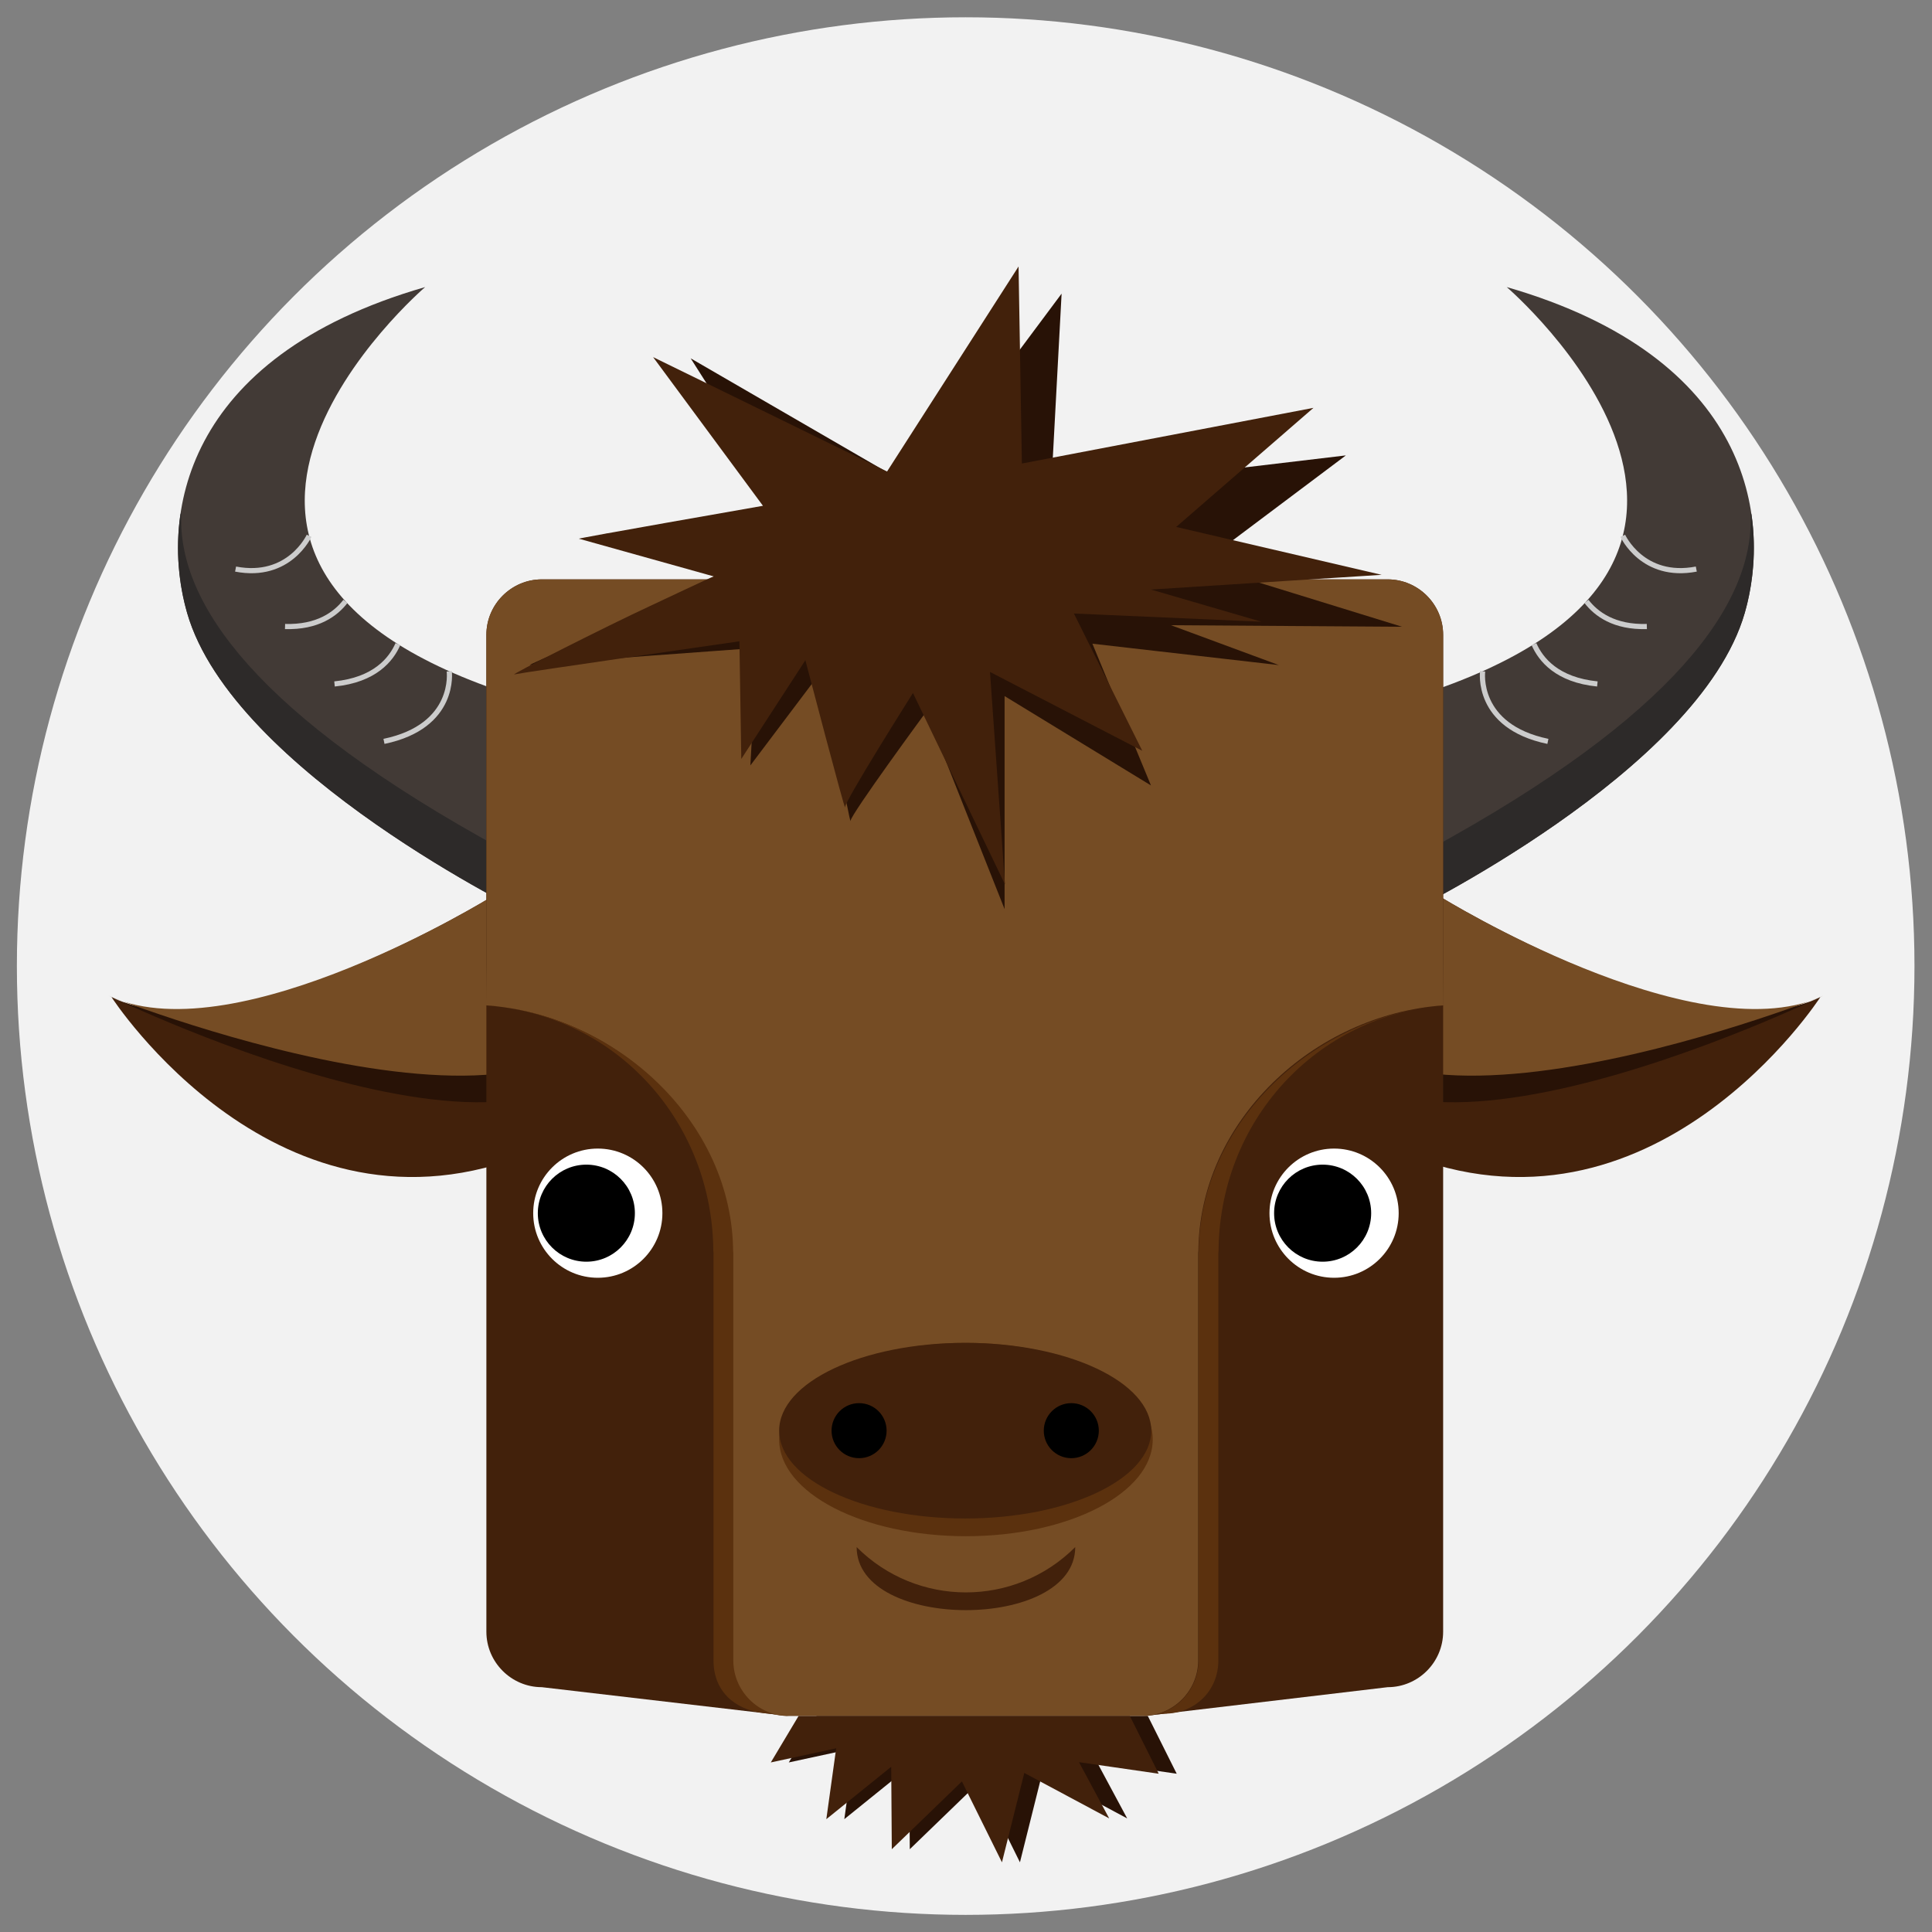 <?xml version="1.0" encoding="UTF-8" standalone="no"?>
<!-- Created with Inkscape (http://www.inkscape.org/) -->

<svg
   version="1.1"
   id="svg2"
   xml:space="preserve"
   width="392.975"
   height="392.975"
   viewBox="0 0 560 560"
   sodipodi:docname="logo.svg"
   inkscape:version="1.4 (e7c3feb100, 2024-10-09)"
   xmlns:inkscape="http://www.inkscape.org/namespaces/inkscape"
   xmlns:sodipodi="http://sodipodi.sourceforge.net/DTD/sodipodi-0.dtd"
   xmlns="http://www.w3.org/2000/svg"
   xmlns:svg="http://www.w3.org/2000/svg"
   xmlns:rdf="http://www.w3.org/1999/02/22-rdf-syntax-ns#"
   xmlns:cc="http://creativecommons.org/ns#"
   xmlns:dc="http://purl.org/dc/elements/1.1/"><rect x="0" y="0" width="560" height="560" fill="#808080" stroke="none"/><defs
     id="defs6"><clipPath
       clipPathUnits="userSpaceOnUse"
       id="clipPath18"><path
         d="M 0,361.333 H 361.333 V 0 H 0 Z"
         id="path16"
         inkscape:connector-curvature="0" /></clipPath><clipPath
       clipPathUnits="userSpaceOnUse"
       id="clipPath32"><path
         d="M 0,361.333 H 361.333 V 0 H 0 Z"
         id="path30"
         inkscape:connector-curvature="0" /></clipPath><clipPath
       clipPathUnits="userSpaceOnUse"
       id="clipPath40"><path
         d="M 0,361.333 H 361.333 V 0 H 0 Z"
         id="path38"
         inkscape:connector-curvature="0" /></clipPath><clipPath
       clipPathUnits="userSpaceOnUse"
       id="clipPath62"><path
         d="M 0,361.333 H 361.333 V 0 H 0 Z"
         id="path60"
         inkscape:connector-curvature="0" /></clipPath></defs><sodipodi:namedview
     pagecolor="#ffffff"
     bordercolor="#666666"
     borderopacity="1"
     objecttolerance="10"
     gridtolerance="10"
     guidetolerance="10"
     inkscape:pageopacity="0"
     inkscape:pageshadow="2"
     inkscape:window-width="1920"
     inkscape:window-height="1122"
     id="namedview4"
     showgrid="false"
     fit-margin-top="3"
     fit-margin-left="3"
     fit-margin-right="3"
     fit-margin-bottom="3"
     inkscape:zoom="0.97970571"
     inkscape:cx="156.6797"
     inkscape:cy="260.7926"
     inkscape:window-x="0"
     inkscape:window-y="50"
     inkscape:window-maximized="1"
     inkscape:current-layer="g10"
     inkscape:snap-bbox="true"
     inkscape:bbox-paths="false"
     inkscape:bbox-nodes="false"
     inkscape:snap-bbox-edge-midpoints="false"
     inkscape:snap-bbox-midpoints="false"
     inkscape:snap-page="true"
     inkscape:pagecheckerboard="0"
     width="500px"
     inkscape:showpageshadow="2"
     inkscape:deskcolor="#d1d1d1" /><g
     id="g10"
     inkscape:groupmode="layer"
     inkscape:label="Bison@"
     transform="matrix(1.333,0,0,-1.333,-91.265,375.154)"><g
       id="g1"
       transform="translate(3.688,-25.123)"><circle
         style="fill:#f2f2f2;stroke-width:6.851"
         id="path1"
         cx="274.76"
         cy="-96.489"
         r="206.312"
         transform="scale(1,-1)" /><g
         id="g1204"
         transform="matrix(1.122,0,0,1.122,72.109,-127.597)"><g
           transform="translate(151.72,54.395)"
           id="g48"><path
             inkscape:connector-curvature="0"
             id="path50"
             style="fill:#281206;fill-opacity:1;fill-rule:nonzero;stroke:none"
             d="m 0,0 h 64.196 l 5.598,-11.197 -15.451,2.239 5.852,-10.898 -16.452,8.808 -4.33,-17.318 L 31.65,-12.69 18.064,-25.828 17.952,-9.853 5.375,-20.005 7.285,-6.27 -5.386,-9.011 Z" /></g><g
           transform="translate(148.234,54.395)"
           id="g52"><path
             inkscape:connector-curvature="0"
             id="path54"
             style="fill:#42210b;fill-opacity:1;fill-rule:nonzero;stroke:none"
             d="m 0,0 h 64.196 l 5.598,-11.197 -15.451,2.239 5.852,-10.898 -16.452,8.808 -4.33,-17.318 L 31.65,-12.69 18.064,-25.828 17.952,-9.853 5.375,-20.005 7.285,-6.27 -5.386,-9.011 Z" /></g><g
           transform="translate(285.471,331.313)"
           id="g64"><path
             inkscape:connector-curvature="0"
             id="path66"
             style="fill:#423a36;fill-opacity:1;fill-rule:nonzero;stroke:none"
             d="m 0,0 c 0,0 62.703,-53.745 -17.467,-79.275 l -2.803,-42.55 c 0,0 57.509,27.787 66.402,58.674 C 51.357,-45.002 47.438,-13.66 0,0" /></g><g
           transform="translate(280.806,256.866)"
           id="g68"><path
             inkscape:connector-curvature="0"
             id="path70"
             style="fill:none;stroke:#cccccc;stroke-width:1;stroke-linecap:butt;stroke-linejoin:miter;stroke-miterlimit:10;stroke-dasharray:none;stroke-opacity:1"
             d="M 0,0 C 0,0 -1.469,-10.661 12.646,-13.599" /></g><g
           transform="translate(290.753,262.12)"
           id="g72"><path
             inkscape:connector-curvature="0"
             id="path74"
             style="fill:none;stroke:#cccccc;stroke-width:1;stroke-linecap:butt;stroke-linejoin:miter;stroke-miterlimit:10;stroke-dasharray:none;stroke-opacity:1"
             d="M 0,0 C 1.301,-2.992 4.487,-6.94 12.285,-7.723" /></g><g
           transform="translate(300.923,270.399)"
           id="g76"><path
             inkscape:connector-curvature="0"
             id="path78"
             style="fill:none;stroke:#cccccc;stroke-width:1;stroke-linecap:butt;stroke-linejoin:miter;stroke-miterlimit:10;stroke-dasharray:none;stroke-opacity:1"
             d="M 0,0 C 1.878,-2.437 5.378,-5.061 11.703,-4.869" /></g><g
           transform="translate(307.966,283.11)"
           id="g80"><path
             inkscape:connector-curvature="0"
             id="path82"
             style="fill:none;stroke:#cccccc;stroke-width:1;stroke-linecap:butt;stroke-linejoin:miter;stroke-miterlimit:10;stroke-dasharray:none;stroke-opacity:1"
             d="M 0,0 C 0,0 3.843,-8.447 14.247,-6.45" /></g><g
           transform="translate(332.724,287.639)"
           id="g84"><path
             inkscape:connector-curvature="0"
             id="path86"
             style="fill:#2d2a29;fill-opacity:1;fill-rule:nonzero;stroke:none"
             d="M 0,0 C 0.04,-0.772 0.048,-1.555 0.023,-2.347 -0.53,-19.528 -16.9,-41.4 -66.839,-67.762 l -0.684,-10.389 c 0,0 57.509,27.787 66.401,58.674 1.57,5.453 2.315,12.097 1.301,19.094" /></g><g
           transform="translate(88.68,213.117)"
           id="g88"><path
             inkscape:connector-curvature="0"
             id="path90"
             style="fill:#42210b;fill-opacity:1;fill-rule:nonzero;stroke:none"
             d="m 0,0 c 0,0 -50.312,-31.053 -73.601,-19.408 0,0 32.349,-50.164 81.215,-30.157 C 56.48,-29.558 0,0 0,0" /></g><g
           transform="translate(14.51,193.997)"
           id="g92"><path
             inkscape:connector-curvature="0"
             id="path94"
             style="fill:#281206;fill-opacity:1;fill-rule:nonzero;stroke:none"
             d="M 0,0 C 0,0 97.179,-47.349 98.949,1.266 100.718,49.882 74.89,13.611 74.89,13.611 74.89,13.611 23.795,-12.643 0,0" /></g><g
           transform="translate(15.079,193.709)"
           id="g96"><path
             inkscape:connector-curvature="0"
             id="path98"
             style="fill:#754c24;fill-opacity:1;fill-rule:nonzero;stroke:none"
             d="M 0,0 C 0,0 100.575,-39.628 98.549,8.977 96.523,57.582 73.601,19.408 73.601,19.408 73.601,19.408 24.708,-10.749 0,0" /></g><g
           transform="translate(272.653,213.117)"
           id="g100"><path
             inkscape:connector-curvature="0"
             id="path102"
             style="fill:#42210b;fill-opacity:1;fill-rule:nonzero;stroke:none"
             d="m 0,0 c 0,0 50.312,-31.053 73.601,-19.408 0,0 -32.349,-50.164 -81.215,-30.157 C -56.48,-29.558 0,0 0,0" /></g><g
           transform="translate(346.823,193.997)"
           id="g104"><path
             inkscape:connector-curvature="0"
             id="path106"
             style="fill:#281206;fill-opacity:1;fill-rule:nonzero;stroke:none"
             d="m 0,0 c 0,0 -97.179,-47.349 -98.949,1.266 -1.769,48.616 24.059,12.345 24.059,12.345 0,0 51.095,-26.254 74.89,-13.611" /></g><g
           transform="translate(346.254,193.709)"
           id="g108"><path
             inkscape:connector-curvature="0"
             id="path110"
             style="fill:#754c24;fill-opacity:1;fill-rule:nonzero;stroke:none"
             d="m 0,0 c 0,0 -100.575,-39.628 -98.549,8.977 2.026,48.605 24.948,10.431 24.948,10.431 0,0 48.893,-30.157 73.601,-19.408" /></g><g
           transform="translate(75.862,331.313)"
           id="g112"><path
             inkscape:connector-curvature="0"
             id="path114"
             style="fill:#423a36;fill-opacity:1;fill-rule:nonzero;stroke:none"
             d="m 0,0 c 0,0 -62.703,-53.745 17.467,-79.275 l 2.803,-42.55 c 0,0 -57.509,27.787 -66.402,58.674 C -51.357,-45.002 -47.438,-13.66 0,0" /></g><g
           transform="translate(80.528,256.866)"
           id="g116"><path
             inkscape:connector-curvature="0"
             id="path118"
             style="fill:none;stroke:#cccccc;stroke-width:1;stroke-linecap:butt;stroke-linejoin:miter;stroke-miterlimit:10;stroke-dasharray:none;stroke-opacity:1"
             d="M 0,0 C 0,0 1.469,-10.661 -12.646,-13.599" /></g><g
           transform="translate(70.58,262.12)"
           id="g120"><path
             inkscape:connector-curvature="0"
             id="path122"
             style="fill:none;stroke:#cccccc;stroke-width:1;stroke-linecap:butt;stroke-linejoin:miter;stroke-miterlimit:10;stroke-dasharray:none;stroke-opacity:1"
             d="M 0,0 C -1.301,-2.992 -4.487,-6.94 -12.285,-7.723" /></g><g
           transform="translate(60.411,270.399)"
           id="g124"><path
             inkscape:connector-curvature="0"
             id="path126"
             style="fill:none;stroke:#cccccc;stroke-width:1;stroke-linecap:butt;stroke-linejoin:miter;stroke-miterlimit:10;stroke-dasharray:none;stroke-opacity:1"
             d="M 0,0 C -1.878,-2.437 -5.378,-5.061 -11.703,-4.869" /></g><g
           transform="translate(53.368,283.11)"
           id="g128"><path
             inkscape:connector-curvature="0"
             id="path130"
             style="fill:none;stroke:#cccccc;stroke-width:1;stroke-linecap:butt;stroke-linejoin:miter;stroke-miterlimit:10;stroke-dasharray:none;stroke-opacity:1"
             d="M 0,0 C 0,0 -3.843,-8.447 -14.247,-6.45" /></g><g
           transform="translate(28.609,287.639)"
           id="g132"><path
             inkscape:connector-curvature="0"
             id="path134"
             style="fill:#2d2a29;fill-opacity:1;fill-rule:nonzero;stroke:none"
             d="M 0,0 C -0.04,-0.772 -0.048,-1.555 -0.023,-2.347 0.53,-19.528 16.9,-41.4 66.839,-67.762 l 0.684,-10.389 c 0,0 -57.509,27.787 -66.401,58.674 -1.57,5.453 -2.315,12.097 -1.301,19.094" /></g><g
           transform="translate(262.4,59.969)"
           id="g136"><path
             inkscape:connector-curvature="0"
             id="path138"
             style="fill:#42210b;fill-opacity:1;fill-rule:nonzero;stroke:none"
             d="m 0,0 -46.789,-5.55 h -69.659 L -163.924,0 c -5.912,0 -10.749,4.837 -10.749,10.749 v 193.196 c 0,5.912 4.837,10.75 10.749,10.75 H 0 c 5.912,0 10.749,-4.838 10.749,-10.75 V 10.749 C 10.749,4.837 5.912,0 0,0" /></g><g
           transform="translate(273.21,192.138)"
           id="g140"><path
             inkscape:connector-curvature="0"
             id="path142"
             style="fill:#754c24;fill-opacity:1;fill-rule:nonzero;stroke:none"
             d="m 0,0 -0.06,7.871 v 2.925 0.588 0.936 59.456 c 0,5.912 -4.838,10.749 -10.75,10.749 h -75.146 -13.631 -75.146 c -5.912,0 -10.749,-4.837 -10.749,-10.749 V 12.32 11.384 10.796 7.871 L -185.543,0 c -0.289,0.01 -0.575,0.01 0,-0.031 25.183,-1.774 47.5,-22.544 47.5,-47.949 l 0.036,0.391 v -79.381 c 0,-5.912 4.837,-10.749 10.749,-10.749 h 27.671 13.631 27.671 c 5.912,0 10.749,4.837 10.749,10.749 v 79.381 l 0.037,-0.391 c 0,25.405 22.316,46.175 47.499,47.949 C 0.576,0.01 0.289,0.01 0,0" /></g><g
           transform="translate(146.334,54.395)"
           id="g144"><path
             inkscape:connector-curvature="0"
             id="path146"
             style="fill:#5b310e;fill-opacity:1;fill-rule:nonzero;stroke:none"
             d="M 0,0 C -5.912,0 -10.749,4.837 -10.749,10.749 V 90.13 l -0.036,-0.391 c 0,25.405 -22.699,46.2 -47.882,47.974 2.491,-0.176 2.782,-0.096 0,0 -0.289,0.01 -0.576,0.04 0,0 25.183,-1.774 44.045,-22.569 44.045,-47.974 l 0.036,0.391 V 10.749 c 0,-5.912 4.045,-9.537 9.727,-10.201 z" /></g><g
           transform="translate(214.999,54.395)"
           id="g148"><path
             inkscape:connector-curvature="0"
             id="path150"
             style="fill:#5b310e;fill-opacity:1;fill-rule:nonzero;stroke:none"
             d="M 0,0 C 5.912,0 10.749,4.837 10.749,10.749 V 90.13 l 0.036,-0.391 c 0,25.405 22.699,46.2 47.882,47.974 -2.491,-0.176 -2.782,-0.096 0,0 0.289,0.01 0.576,0.04 0,0 C 33.484,135.939 14.622,115.144 14.622,89.739 L 14.586,90.13 V 10.749 C 14.586,4.837 9.996,0.436 4.084,0.436 Z" /></g><g
           transform="translate(121.839,151.833)"
           id="g152"><path
             inkscape:connector-curvature="0"
             id="path154"
             style="fill:#ffffff;fill-opacity:1;fill-rule:nonzero;stroke:none"
             d="m 0,0 c 0,-6.914 -5.605,-12.519 -12.519,-12.519 -6.914,0 -12.518,5.605 -12.518,12.519 0,6.914 5.604,12.519 12.518,12.519 C -5.605,12.519 0,6.914 0,0" /></g><g
           transform="translate(116.508,151.833)"
           id="g156"><path
             inkscape:connector-curvature="0"
             id="path158"
             style="fill:#000000;fill-opacity:1;fill-rule:nonzero;stroke:none"
             d="m 0,0 c 0,-5.194 -4.211,-9.405 -9.405,-9.405 -5.195,0 -9.406,4.211 -9.406,9.405 0,5.194 4.211,9.405 9.406,9.405 C -4.211,9.405 0,5.194 0,0" /></g><g
           transform="translate(264.532,151.833)"
           id="g160"><path
             inkscape:connector-curvature="0"
             id="path162"
             style="fill:#ffffff;fill-opacity:1;fill-rule:nonzero;stroke:none"
             d="m 0,0 c 0,-6.914 -5.605,-12.519 -12.519,-12.519 -6.914,0 -12.518,5.605 -12.518,12.519 0,6.914 5.604,12.519 12.518,12.519 C -5.605,12.519 0,6.914 0,0" /></g><g
           transform="translate(259.201,151.833)"
           id="g164"><path
             inkscape:connector-curvature="0"
             id="path166"
             style="fill:#000000;fill-opacity:1;fill-rule:nonzero;stroke:none"
             d="m 0,0 c 0,-5.194 -4.211,-9.405 -9.405,-9.405 -5.195,0 -9.406,4.211 -9.406,9.405 0,5.194 4.211,9.405 9.406,9.405 C -4.211,9.405 0,5.194 0,0" /></g><g
           transform="translate(136.055,274.28)"
           id="g168"><path
             inkscape:connector-curvature="0"
             id="path170"
             style="fill:#281206;fill-opacity:1;fill-rule:nonzero;stroke:none"
             d="m 0,0 c -0.375,-0.054 -11.051,-4.221 -12.873,-4.915 -8.332,-3.171 -28.213,-11.525 -26.988,-11.31 1.493,0.261 43.939,3.329 43.939,3.329 l -1.241,-22.772 13.735,18.211 c 0,0 5.673,-30.157 5.673,-28.963 0,1.195 14.678,21.166 14.678,21.166 l 15.18,-38.265 v 41.285 l 28.366,-17.318 -11.346,27.47 36.128,-4.143 L 84.35,-8.499 129.138,-8.798 90.071,3.26 118.24,24.409 61.109,17.622 63.151,55.761 34.935,17.915 -8.734,43.22 10.476,12.979 c 0,0 -37.498,-3.862 -36.005,-3.862" /></g><g
           transform="translate(131.791,275.24)"
           id="g172"><path
             inkscape:connector-curvature="0"
             id="path174"
             style="fill:#42210b;fill-opacity:1;fill-rule:nonzero;stroke:none"
             d="m 0,0 c -0.37,-0.08 -10.726,-4.988 -12.496,-5.808 -8.088,-3.749 -27.332,-13.48 -26.125,-13.18 1.47,0.365 43.596,6.411 43.596,6.411 l 0.363,-22.803 12.42,19.132 c 0,0 7.78,-29.684 7.696,-28.492 -0.084,1.191 13.154,22.145 13.154,22.145 l 17.834,-37.103 -2.904,41.183 29.513,-15.28 -13.25,26.604 36.331,-1.592 -21.393,6.237 44.698,2.852 L 89.619,9.586 116.23,32.665 59.719,21.876 59.073,60.064 33.588,20.328 -11.752,42.499 9.538,13.683 c 0,0 -37.134,-6.489 -35.645,-6.384" /></g><g
           transform="translate(216.866,107.966)"
           id="g176"><path
             inkscape:connector-curvature="0"
             id="path178"
             style="fill:#5b310e;fill-opacity:1;fill-rule:nonzero;stroke:none"
             d="m 0,0 c 0,-10.348 -16.207,-18.737 -36.199,-18.737 -19.992,0 -36.199,8.389 -36.199,18.737 0,10.348 16.207,18.737 36.199,18.737 C -16.207,18.737 0,10.348 0,0" /></g><g
           transform="translate(216.576,109.683)"
           id="g180"><path
             inkscape:connector-curvature="0"
             id="path182"
             style="fill:#42210b;fill-opacity:1;fill-rule:nonzero;stroke:none"
             d="m 0,0 c 0,-9.4 -16.142,-17.019 -36.054,-17.019 -19.912,0 -36.054,7.619 -36.054,17.019 0,9.4 16.142,17.019 36.054,17.019 C -16.142,17.019 0,9.4 0,0" /></g><g
           transform="translate(165.29,109.683)"
           id="g184"><path
             inkscape:connector-curvature="0"
             id="path186"
             style="fill:#000000;fill-opacity:1;fill-rule:nonzero;stroke:none"
             d="m 0,0 c 0,-2.945 -2.388,-5.333 -5.333,-5.333 -2.946,0 -5.333,2.388 -5.333,5.333 0,2.945 2.387,5.333 5.333,5.333 C -2.388,5.333 0,2.945 0,0" /></g><g
           transform="translate(206.419,109.683)"
           id="g188"><path
             inkscape:connector-curvature="0"
             id="path190"
             style="fill:#000000;fill-opacity:1;fill-rule:nonzero;stroke:none"
             d="m 0,0 c 0,-2.945 -2.388,-5.333 -5.333,-5.333 -2.946,0 -5.333,2.388 -5.333,5.333 0,2.945 2.387,5.333 5.333,5.333 C -2.388,5.333 0,2.945 0,0" /></g><g
           transform="translate(159.486,87.119)"
           id="g192"><path
             inkscape:connector-curvature="0"
             id="path194"
             style="fill:#42210b;fill-opacity:1;fill-rule:nonzero;stroke:none"
             d="M 0,0 C 0,-16.294 42.362,-16.294 42.362,0 30.655,-11.708 11.708,-11.708 0,0" /></g></g></g></g></svg>
